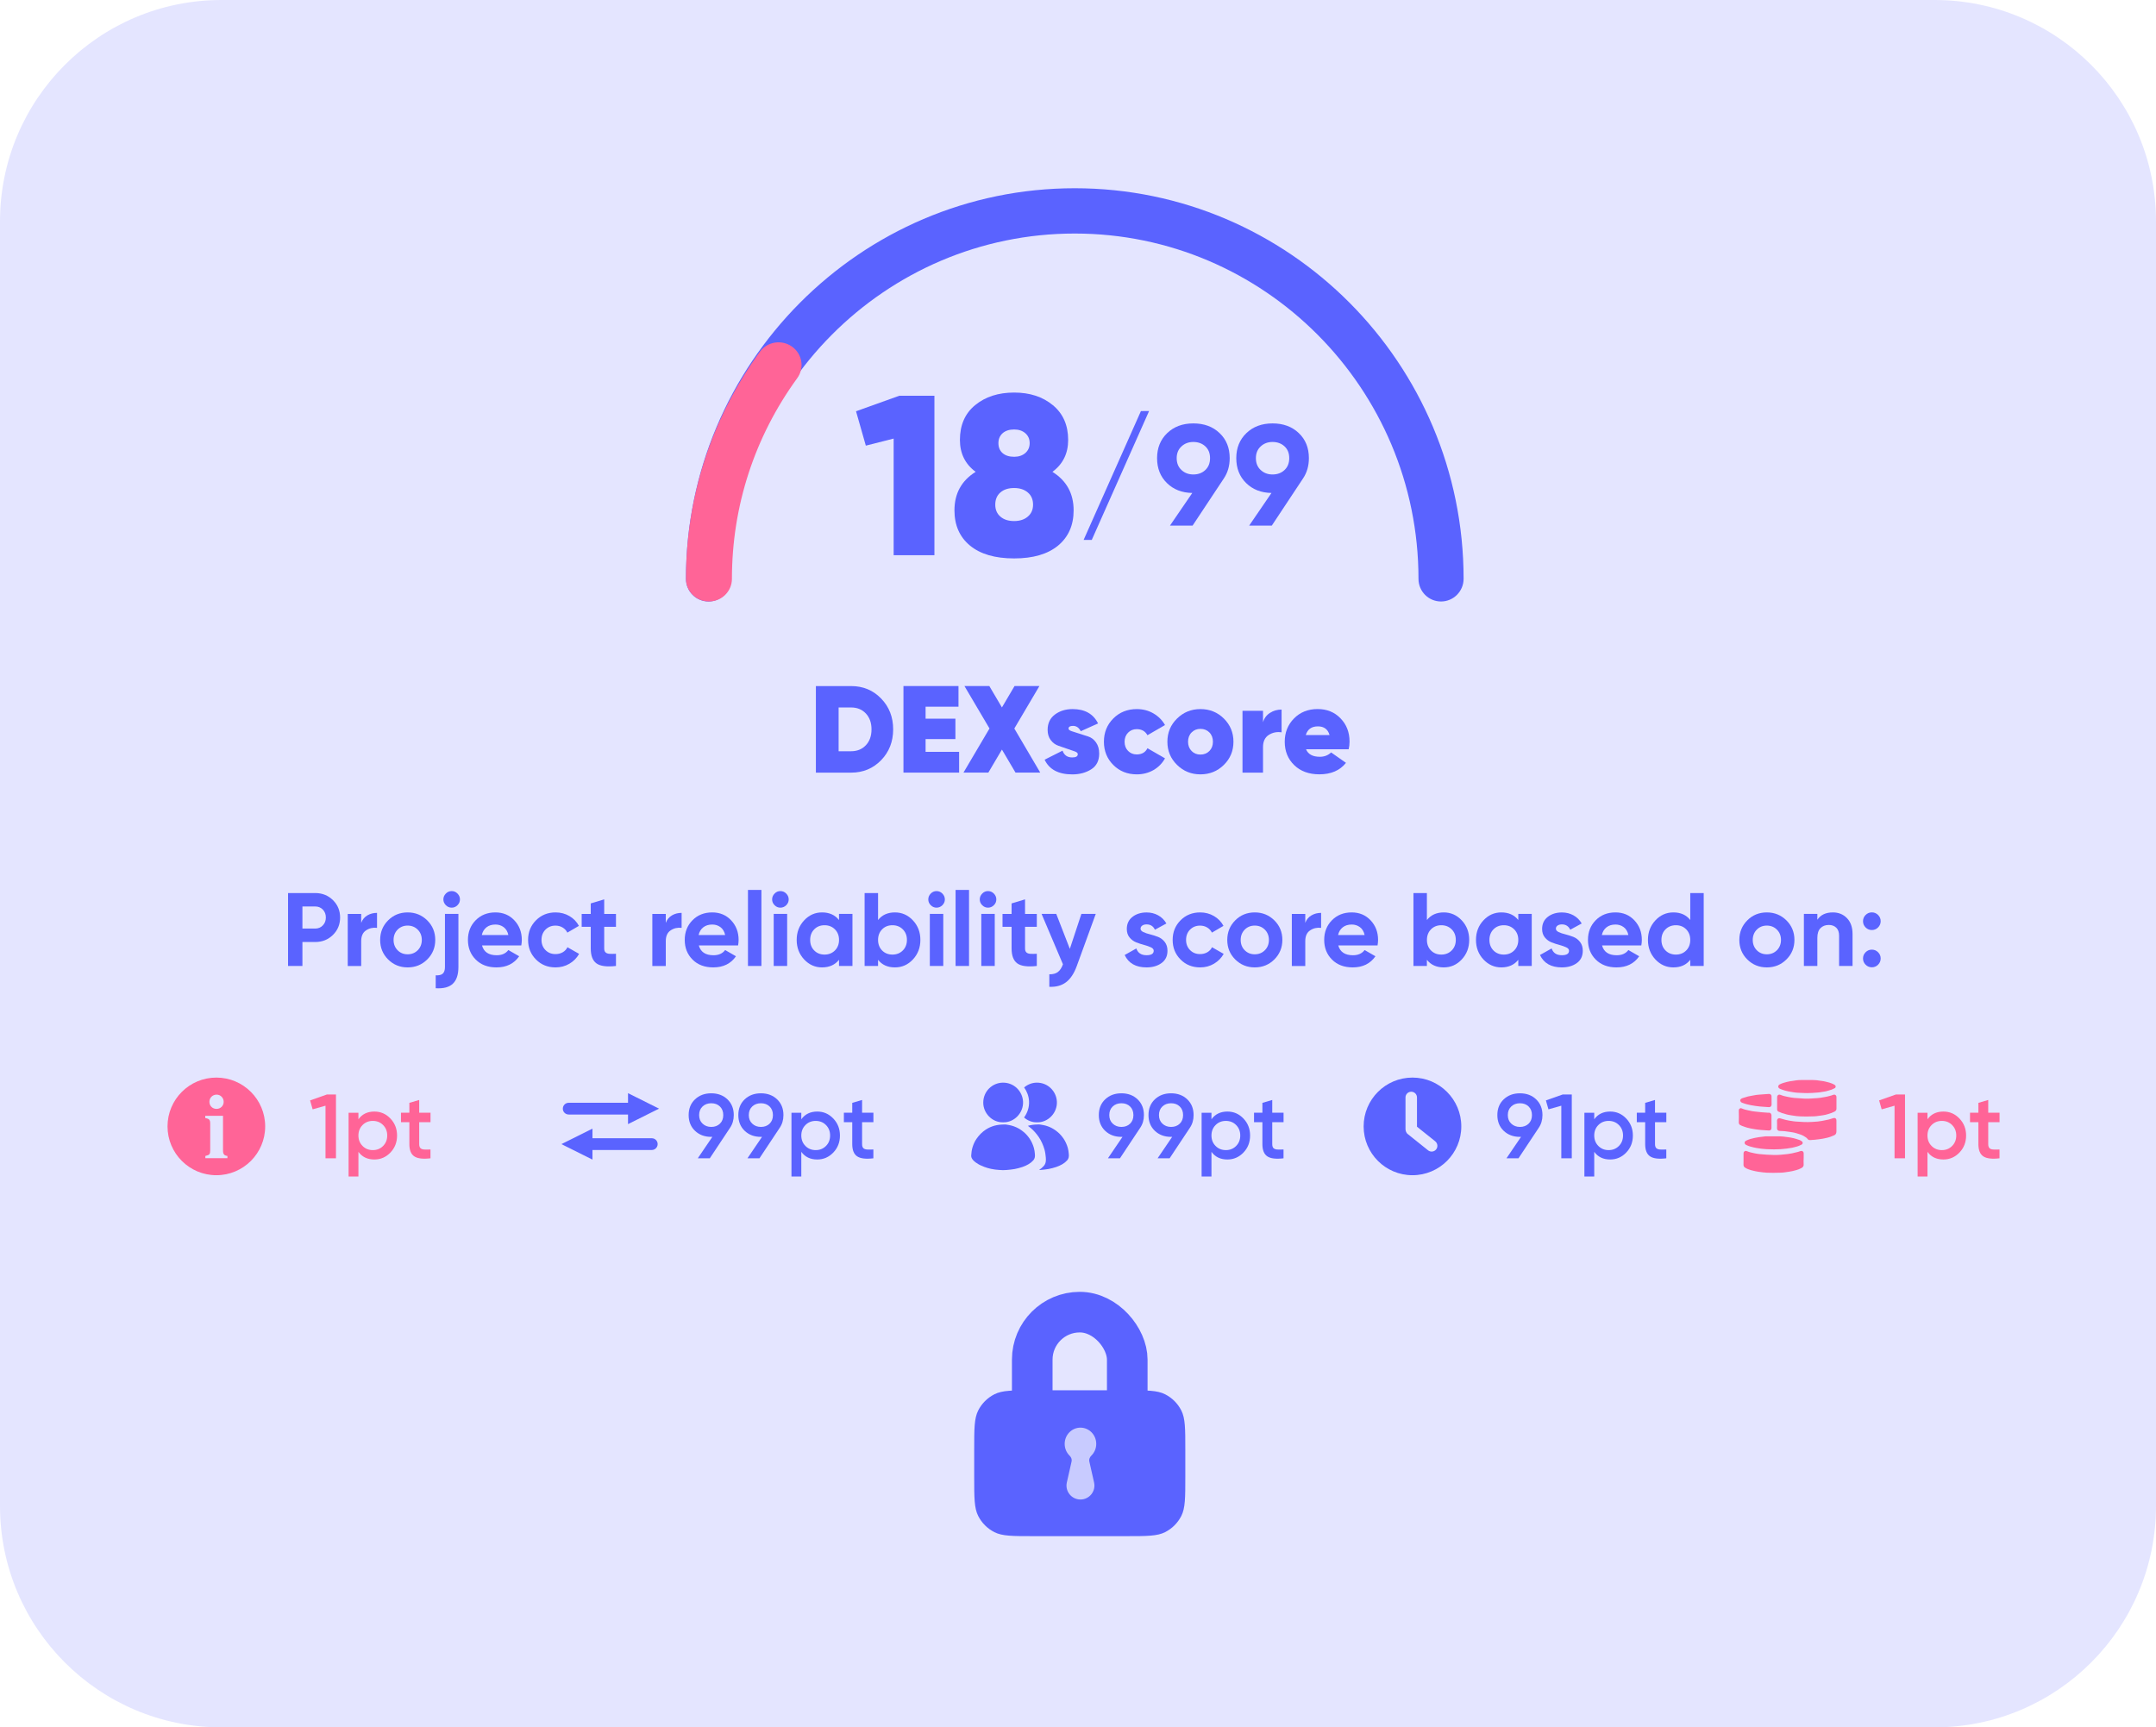 <svg width="584" height="468" viewBox="0 0 584 468" fill="none" xmlns="http://www.w3.org/2000/svg">
<g clip-path="url(#clip0_1473_16564)">
<path d="M60 468H524C557.14 468 584 441.14 584 408V60C584 26.86 557.14 0 524 0H60C26.86 0 0 26.86 0 60V408C0 441.14 26.86 468 60 468Z" fill="#E4E5FF"/>
<path d="M390.331 162.964C386.955 162.964 384.228 160.216 384.228 156.832C384.228 105.245 342.458 63.272 291.119 63.272C239.78 63.272 198.009 105.245 198.009 156.832C198.009 160.224 195.274 162.964 191.907 162.964C188.54 162.964 185.805 160.216 185.805 156.832C185.805 98.478 233.054 51 291.127 51C349.2 51 396.449 98.478 396.449 156.832C396.433 160.216 393.698 162.964 390.331 162.964Z" fill="#5A63FF"/>
<path d="M192.032 162.964C188.587 162.964 185.805 160.216 185.805 156.833C185.805 134.602 192.728 113.337 205.819 95.315C207.822 92.559 211.711 91.924 214.511 93.896C217.31 95.868 217.955 99.697 215.952 102.453C204.378 118.371 198.259 137.177 198.259 156.825C198.268 160.216 195.477 162.964 192.032 162.964Z" fill="#FF6497"/>
<path d="M243.601 107.219H253.108V150.43H242.064V118.824L234.53 120.74L231.873 111.423L243.601 107.219Z" fill="#5A63FF"/>
<path d="M285.074 127.838C288.898 130.229 290.815 133.702 290.815 138.266C290.815 142.298 289.411 145.477 286.621 147.802C283.822 150.126 279.856 151.293 274.704 151.293C269.523 151.293 265.528 150.126 262.729 147.802C259.93 145.477 258.535 142.298 258.535 138.266C258.535 133.692 260.452 130.219 264.276 127.838C261.439 125.741 260.015 122.856 260.015 119.194C260.015 115.161 261.391 112.011 264.152 109.753C266.904 107.494 270.424 106.356 274.704 106.356C278.945 106.356 282.437 107.494 285.198 109.781C287.959 112.068 289.335 115.209 289.335 119.194C289.335 122.856 287.912 125.741 285.074 127.838ZM274.704 141.169C276.222 141.169 277.465 140.771 278.404 139.964C279.353 139.158 279.827 138.085 279.827 136.728C279.827 135.334 279.353 134.224 278.404 133.426C277.455 132.62 276.222 132.221 274.704 132.221C273.138 132.221 271.895 132.62 270.975 133.426C270.045 134.233 269.589 135.334 269.589 136.728C269.589 138.085 270.054 139.167 270.975 139.964C271.895 140.771 273.138 141.169 274.704 141.169ZM274.704 116.357C273.385 116.357 272.35 116.698 271.582 117.372C270.823 118.055 270.443 118.947 270.443 120.057C270.443 121.205 270.823 122.116 271.582 122.771C272.341 123.426 273.385 123.758 274.704 123.758C275.937 123.758 276.943 123.416 277.73 122.742C278.508 122.059 278.907 121.167 278.907 120.057C278.907 118.947 278.518 118.055 277.73 117.372C276.952 116.698 275.937 116.357 274.704 116.357Z" fill="#5A63FF"/>
<path d="M295.732 146.274L293.521 146.283L309.045 111.375L311.255 111.366L295.732 146.274Z" fill="#5A63FF"/>
<path d="M333.09 124.128C333.09 126.225 332.558 128.056 331.496 129.641L323.041 142.403H316.912L322.956 133.559C320.138 133.512 317.842 132.611 316.077 130.865C314.302 129.119 313.42 126.87 313.42 124.137C313.42 121.367 314.331 119.108 316.153 117.353C317.974 115.598 320.337 114.715 323.231 114.715C326.153 114.715 328.526 115.588 330.347 117.334C332.179 119.061 333.09 121.338 333.09 124.128ZM318.733 124.128C318.733 125.475 319.17 126.547 320.033 127.344C320.897 128.151 321.969 128.549 323.231 128.549C324.55 128.549 325.632 128.151 326.486 127.344C327.34 126.547 327.767 125.466 327.767 124.128C327.767 122.78 327.34 121.718 326.486 120.93C325.632 120.143 324.55 119.744 323.231 119.744C321.96 119.744 320.897 120.143 320.033 120.949C319.17 121.746 318.733 122.809 318.733 124.128Z" fill="#5A63FF"/>
<path d="M354.543 124.128C354.543 126.225 354.011 128.056 352.949 129.641L344.494 142.403H338.365L344.409 133.559C341.591 133.512 339.295 132.611 337.53 130.865C335.755 129.119 334.873 126.87 334.873 124.137C334.873 121.367 335.784 119.108 337.606 117.353C339.428 115.598 341.79 114.715 344.684 114.715C347.607 114.715 349.979 115.588 351.801 117.334C353.632 119.061 354.543 121.338 354.543 124.128ZM340.187 124.128C340.187 125.475 340.623 126.547 341.487 127.344C342.35 128.151 343.422 128.549 344.684 128.549C346.003 128.549 347.085 128.151 347.939 127.344C348.793 126.547 349.22 125.466 349.22 124.128C349.22 122.78 348.793 121.718 347.939 120.93C347.085 120.143 346.003 119.744 344.684 119.744C343.413 119.744 342.35 120.143 341.487 120.949C340.623 121.746 340.187 122.809 340.187 124.128Z" fill="#5A63FF"/>
<path d="M230.545 185.879C233.781 185.879 236.495 186.999 238.668 189.247C240.85 191.496 241.932 194.276 241.932 197.607C241.932 200.937 240.84 203.727 238.668 205.966C236.485 208.205 233.781 209.334 230.545 209.334H221V185.879H230.545ZM230.545 203.537C232.177 203.537 233.506 202.996 234.531 201.914C235.555 200.833 236.068 199.4 236.068 197.607C236.068 195.823 235.555 194.39 234.531 193.299C233.506 192.217 232.177 191.676 230.545 191.676H227.158V203.537H230.545Z" fill="#5A63FF"/>
<path d="M250.717 203.698H259.798V209.325H244.721V185.869H259.627V191.468H250.717V194.713H258.792V200.244H250.717V203.698Z" fill="#5A63FF"/>
<path d="M281.775 209.325H275.076L271.395 203.082L267.713 209.325H260.977L268.027 197.369L261.242 185.869H267.979L271.395 191.667L274.811 185.869H281.548L274.754 197.379L281.775 209.325Z" fill="#5A63FF"/>
<path d="M289.438 197.398C289.438 197.683 289.732 197.92 290.311 198.11C290.899 198.299 291.573 198.518 292.351 198.764C293.129 199.011 293.935 199.277 294.77 199.542C295.605 199.808 296.317 200.349 296.886 201.155C297.455 201.952 297.74 202.968 297.74 204.182C297.74 206.099 297.019 207.522 295.586 208.433C294.144 209.344 292.446 209.809 290.462 209.809C286.714 209.809 284.21 208.48 282.957 205.824L287.815 203.376C288.242 204.6 289.106 205.216 290.434 205.216C291.44 205.216 291.943 204.922 291.943 204.324C291.943 204.011 291.658 203.765 291.089 203.565C290.519 203.366 289.846 203.138 289.077 202.873C288.309 202.607 287.511 202.332 286.686 202.047C285.861 201.763 285.168 201.25 284.608 200.501C284.048 199.751 283.773 198.831 283.773 197.739C283.773 195.956 284.437 194.57 285.756 193.583C287.085 192.597 288.679 192.113 290.538 192.113C293.84 192.113 296.146 193.403 297.436 196.003L292.749 198.11C292.256 197.151 291.563 196.667 290.671 196.667C289.855 196.667 289.438 196.904 289.438 197.398Z" fill="#5A63FF"/>
<path d="M307.931 209.799C305.388 209.799 303.263 208.955 301.564 207.256C299.866 205.558 299.021 203.461 299.021 200.956C299.021 198.451 299.866 196.354 301.564 194.656C303.263 192.957 305.388 192.113 307.931 192.113C309.582 192.113 311.091 192.502 312.438 193.289C313.786 194.077 314.829 195.121 315.569 196.44L310.816 199.191C310.208 198.1 309.241 197.55 307.903 197.55C306.963 197.55 306.185 197.872 305.559 198.508C304.933 199.144 304.62 199.969 304.62 200.975C304.62 201.981 304.933 202.797 305.559 203.442C306.185 204.078 306.963 204.4 307.903 204.4C309.288 204.4 310.256 203.841 310.816 202.721L315.569 205.463C314.829 206.801 313.786 207.864 312.438 208.642C311.091 209.41 309.592 209.799 307.931 209.799Z" fill="#5A63FF"/>
<path d="M325.161 209.799C322.684 209.799 320.568 208.945 318.832 207.237C317.086 205.53 316.213 203.433 316.213 200.956C316.213 198.48 317.086 196.383 318.832 194.675C320.568 192.967 322.684 192.113 325.161 192.113C327.666 192.113 329.781 192.967 331.508 194.675C333.235 196.383 334.108 198.48 334.108 200.956C334.108 203.433 333.245 205.53 331.508 207.237C329.772 208.945 327.656 209.799 325.161 209.799ZM325.161 204.438C326.138 204.438 326.954 204.116 327.59 203.471C328.225 202.825 328.548 201.99 328.548 200.956C328.548 199.931 328.225 199.087 327.59 198.442C326.954 197.796 326.147 197.474 325.161 197.474C324.202 197.474 323.405 197.796 322.769 198.442C322.134 199.087 321.811 199.931 321.811 200.956C321.811 201.981 322.134 202.825 322.769 203.471C323.396 204.116 324.193 204.438 325.161 204.438Z" fill="#5A63FF"/>
<path d="M342.117 195.69C342.43 194.599 343.056 193.745 343.996 193.147C344.935 192.54 345.979 192.246 347.146 192.246V198.413C345.874 198.214 344.717 198.451 343.673 199.115C342.639 199.789 342.117 200.88 342.117 202.398V209.334H336.557V192.578H342.117V195.69Z" fill="#5A63FF"/>
<path d="M353.769 202.996C354.329 204.362 355.581 205.036 357.517 205.036C358.722 205.036 359.737 204.647 360.563 203.86L364.586 206.678C362.935 208.756 360.534 209.79 357.384 209.79C354.547 209.79 352.27 208.955 350.562 207.294C348.854 205.634 348 203.527 348 200.975C348 198.451 348.835 196.345 350.514 194.646C352.194 192.948 354.319 192.103 356.91 192.103C359.415 192.103 361.483 192.938 363.106 194.618C364.738 196.297 365.554 198.394 365.554 200.918C365.554 201.658 365.478 202.351 365.316 202.996H353.769ZM353.703 199.144H360.136C359.69 197.578 358.637 196.8 356.986 196.8C355.268 196.8 354.177 197.578 353.703 199.144Z" fill="#5A63FF"/>
<path d="M85.39 241.956C87.288 241.956 88.892 242.601 90.182 243.872C91.482 245.153 92.127 246.719 92.127 248.588C92.127 250.448 91.482 252.023 90.182 253.304C88.882 254.585 87.288 255.221 85.39 255.221H81.918V261.711H78.027V241.956H85.39ZM85.39 251.577C86.216 251.577 86.909 251.292 87.449 250.714C88 250.144 88.265 249.433 88.265 248.579C88.265 247.715 87.99 247.004 87.449 246.434C86.899 245.875 86.216 245.59 85.39 245.59H81.918V251.568H85.39V251.577Z" fill="#5A63FF"/>
<path d="M97.839 250.031C98.18 249.129 98.74 248.455 99.518 248C100.296 247.545 101.169 247.326 102.128 247.326V251.387C101.018 251.255 100.021 251.482 99.148 252.071C98.275 252.649 97.839 253.627 97.839 254.974V261.72H94.195V247.611H97.839V250.031Z" fill="#5A63FF"/>
<path d="M115.725 259.946C114.273 261.388 112.509 262.1 110.421 262.1C108.334 262.1 106.569 261.379 105.127 259.946C103.684 258.504 102.973 256.739 102.973 254.651C102.973 252.564 103.694 250.799 105.127 249.357C106.569 247.915 108.334 247.203 110.421 247.203C112.509 247.203 114.273 247.924 115.725 249.357C117.177 250.799 117.898 252.564 117.898 254.651C117.898 256.739 117.177 258.504 115.725 259.946ZM107.698 257.451C108.419 258.181 109.33 258.551 110.421 258.551C111.512 258.551 112.423 258.181 113.154 257.451C113.884 256.72 114.254 255.781 114.254 254.661C114.254 253.541 113.884 252.602 113.154 251.871C112.423 251.141 111.503 250.771 110.421 250.771C109.33 250.771 108.419 251.141 107.698 251.871C106.977 252.602 106.607 253.541 106.607 254.661C106.607 255.781 106.977 256.72 107.698 257.451Z" fill="#5A63FF"/>
<path d="M120.526 261.995V247.601H124.17V261.995C124.17 264.064 123.667 265.573 122.661 266.521C121.656 267.47 120.109 267.878 118.021 267.746V264.244C118.885 264.301 119.521 264.149 119.929 263.789C120.318 263.438 120.526 262.84 120.526 261.995ZM122.358 245.912C121.741 245.912 121.21 245.694 120.764 245.248C120.327 244.802 120.099 244.28 120.099 243.683C120.099 243.075 120.318 242.554 120.764 242.098C121.21 241.643 121.741 241.424 122.358 241.424C122.965 241.424 123.487 241.652 123.923 242.098C124.369 242.554 124.588 243.075 124.588 243.683C124.588 244.28 124.369 244.802 123.923 245.248C123.487 245.685 122.965 245.912 122.358 245.912Z" fill="#5A63FF"/>
<path d="M130.564 256.151C131.048 257.916 132.377 258.807 134.54 258.807C135.935 258.807 136.988 258.342 137.7 257.394L140.632 259.083C139.237 261.094 137.187 262.1 134.483 262.1C132.149 262.1 130.28 261.398 128.866 259.984C127.452 258.57 126.75 256.796 126.75 254.651C126.75 252.526 127.443 250.752 128.837 249.338C130.232 247.915 132.016 247.203 134.198 247.203C136.267 247.203 137.975 247.915 139.322 249.347C140.67 250.78 141.343 252.545 141.343 254.651C141.343 255.126 141.296 255.619 141.201 256.151H130.564ZM130.507 253.333H137.7C137.491 252.374 137.064 251.663 136.419 251.188C135.774 250.714 135.033 250.486 134.208 250.486C133.231 250.486 132.424 250.733 131.779 251.236C131.143 251.729 130.716 252.431 130.507 253.333Z" fill="#5A63FF"/>
<path d="M150.491 262.1C148.366 262.1 146.592 261.388 145.178 259.956C143.755 258.523 143.043 256.758 143.043 254.651C143.043 252.545 143.755 250.78 145.178 249.347C146.601 247.915 148.376 247.203 150.491 247.203C151.867 247.203 153.12 247.535 154.239 248.19C155.369 248.854 156.222 249.736 156.811 250.847L153.68 252.678C153.395 252.099 152.968 251.634 152.399 251.293C151.829 250.951 151.184 250.78 150.463 250.78C149.372 250.78 148.47 251.141 147.749 251.871C147.038 252.592 146.677 253.522 146.677 254.651C146.677 255.762 147.038 256.682 147.749 257.403C148.461 258.124 149.362 258.494 150.463 258.494C151.194 258.494 151.848 258.333 152.427 258.001C152.996 257.669 153.433 257.213 153.708 256.635L156.868 258.437C156.241 259.548 155.369 260.439 154.239 261.104C153.11 261.768 151.858 262.1 150.491 262.1Z" fill="#5A63FF"/>
<path d="M166.85 251.103H163.662V256.967C163.662 257.46 163.785 257.811 164.032 258.039C164.278 258.266 164.639 258.39 165.104 258.418C165.578 258.447 166.157 258.447 166.85 258.409V261.711C164.345 261.995 162.589 261.758 161.555 261.009C160.53 260.259 160.018 258.912 160.018 256.976V251.112H157.561V247.611H160.018V244.764L163.662 243.664V247.611H166.85V251.103Z" fill="#5A63FF"/>
<path d="M180.343 250.031C180.684 249.129 181.244 248.455 182.022 248C182.8 247.545 183.673 247.326 184.632 247.326V251.387C183.521 251.255 182.525 251.482 181.652 252.071C180.779 252.649 180.343 253.627 180.343 254.974V261.72H176.699V247.611H180.343V250.031Z" fill="#5A63FF"/>
<path d="M189.289 256.151C189.773 257.916 191.101 258.807 193.265 258.807C194.659 258.807 195.713 258.342 196.424 257.394L199.356 259.083C197.961 261.094 195.912 262.1 193.208 262.1C190.874 262.1 189.004 261.398 187.591 259.984C186.177 258.57 185.475 256.796 185.475 254.651C185.475 252.526 186.167 250.752 187.562 249.338C188.957 247.915 190.741 247.203 192.923 247.203C194.992 247.203 196.699 247.915 198.047 249.347C199.394 250.78 200.068 252.545 200.068 254.651C200.068 255.126 200.02 255.619 199.926 256.151H189.289ZM189.232 253.333H196.424C196.216 252.374 195.789 251.663 195.143 251.188C194.498 250.714 193.758 250.486 192.933 250.486C191.955 250.486 191.149 250.733 190.504 251.236C189.858 251.729 189.441 252.431 189.232 253.333Z" fill="#5A63FF"/>
<path d="M202.602 261.711V241.111H206.245V261.711H202.602Z" fill="#5A63FF"/>
<path d="M211.378 245.912C210.78 245.912 210.249 245.694 209.813 245.248C209.367 244.802 209.148 244.28 209.148 243.683C209.148 243.075 209.367 242.554 209.813 242.098C210.249 241.643 210.78 241.424 211.378 241.424C212.004 241.424 212.526 241.652 212.972 242.098C213.409 242.554 213.636 243.075 213.636 243.683C213.636 244.28 213.418 244.802 212.972 245.248C212.526 245.685 212.004 245.912 211.378 245.912ZM209.575 261.711V247.601H213.219V261.711H209.575Z" fill="#5A63FF"/>
<path d="M227.261 247.602H230.905V261.711H227.261V260.041C226.17 261.417 224.633 262.1 222.659 262.1C220.78 262.1 219.167 261.379 217.82 259.946C216.473 258.504 215.799 256.739 215.799 254.651C215.799 252.564 216.473 250.799 217.82 249.357C219.167 247.915 220.78 247.203 222.659 247.203C224.633 247.203 226.17 247.886 227.261 249.262V247.602ZM220.553 257.517C221.283 258.257 222.223 258.627 223.342 258.627C224.471 258.627 225.411 258.257 226.151 257.517C226.891 256.777 227.27 255.819 227.27 254.651C227.27 253.484 226.9 252.536 226.151 251.786C225.411 251.046 224.471 250.676 223.342 250.676C222.213 250.676 221.283 251.046 220.553 251.786C219.822 252.526 219.452 253.484 219.452 254.651C219.452 255.819 219.812 256.777 220.553 257.517Z" fill="#5A63FF"/>
<path d="M242.416 247.203C244.314 247.203 245.936 247.924 247.284 249.357C248.631 250.799 249.305 252.564 249.305 254.651C249.305 256.739 248.631 258.504 247.284 259.946C245.936 261.388 244.314 262.1 242.416 262.1C240.443 262.1 238.915 261.417 237.843 260.041V261.711H234.199V241.956H237.843V249.262C238.915 247.896 240.443 247.203 242.416 247.203ZM238.943 257.517C239.674 258.257 240.613 258.627 241.733 258.627C242.862 258.627 243.802 258.257 244.542 257.517C245.282 256.777 245.661 255.819 245.661 254.651C245.661 253.484 245.291 252.535 244.542 251.786C243.802 251.046 242.862 250.676 241.733 250.676C240.604 250.676 239.674 251.046 238.943 251.786C238.213 252.526 237.843 253.484 237.843 254.651C237.843 255.819 238.213 256.777 238.943 257.517Z" fill="#5A63FF"/>
<path d="M253.677 245.912C253.079 245.912 252.548 245.694 252.111 245.248C251.666 244.802 251.447 244.28 251.447 243.683C251.447 243.075 251.666 242.554 252.111 242.098C252.548 241.643 253.079 241.424 253.677 241.424C254.303 241.424 254.825 241.652 255.271 242.098C255.708 242.554 255.935 243.075 255.935 243.683C255.935 244.28 255.717 244.802 255.271 245.248C254.825 245.685 254.294 245.912 253.677 245.912ZM251.865 261.711V247.601H255.508V261.711H251.865Z" fill="#5A63FF"/>
<path d="M258.84 261.711V241.111H262.483V261.711H258.84Z" fill="#5A63FF"/>
<path d="M267.618 245.912C267.021 245.912 266.489 245.694 266.053 245.248C265.607 244.802 265.389 244.28 265.389 243.683C265.389 243.075 265.607 242.554 266.053 242.098C266.489 241.643 267.021 241.424 267.618 241.424C268.245 241.424 268.767 241.652 269.213 242.098C269.649 242.554 269.877 243.075 269.877 243.683C269.877 244.28 269.658 244.802 269.213 245.248C268.767 245.685 268.235 245.912 267.618 245.912ZM265.806 261.711V247.601H269.45V261.711H265.806Z" fill="#5A63FF"/>
<path d="M280.844 251.103H277.656V256.967C277.656 257.46 277.779 257.811 278.026 258.039C278.273 258.266 278.633 258.39 279.098 258.418C279.572 258.447 280.151 258.447 280.844 258.409V261.711C278.339 261.995 276.584 261.758 275.549 261.009C274.525 260.259 274.012 258.912 274.012 256.976V251.112H271.555V247.611H274.012V244.764L277.656 243.664V247.611H280.844V251.103Z" fill="#5A63FF"/>
<path d="M292.921 247.601H296.812L291.669 261.73C290.938 263.741 289.961 265.212 288.756 266.123C287.541 267.034 286.033 267.442 284.23 267.356V263.969C285.207 263.988 285.985 263.779 286.554 263.343C287.124 262.906 287.589 262.214 287.921 261.255L282.133 247.601H286.108L289.79 257.08L292.921 247.601Z" fill="#5A63FF"/>
<path d="M308.948 251.606C308.948 251.985 309.195 252.289 309.698 252.526C310.191 252.763 310.799 252.972 311.52 253.143C312.231 253.323 312.953 253.551 313.664 253.826C314.376 254.101 314.983 254.557 315.486 255.192C315.989 255.838 316.236 256.635 316.236 257.593C316.236 259.045 315.695 260.155 314.613 260.933C313.531 261.711 312.184 262.1 310.561 262.1C307.667 262.1 305.694 260.98 304.641 258.741L307.8 256.967C308.218 258.191 309.138 258.798 310.561 258.798C311.861 258.798 312.507 258.399 312.507 257.583C312.507 257.204 312.26 256.9 311.757 256.663C311.254 256.426 310.647 256.217 309.935 256.027C309.224 255.838 308.502 255.6 307.791 255.325C307.07 255.041 306.472 254.595 305.969 253.987C305.466 253.38 305.219 252.611 305.219 251.691C305.219 250.296 305.732 249.205 306.757 248.408C307.781 247.611 309.053 247.213 310.58 247.213C311.729 247.213 312.772 247.469 313.712 247.991C314.651 248.512 315.401 249.243 315.941 250.201L312.839 251.89C312.383 250.932 311.634 250.448 310.58 250.448C310.106 250.448 309.717 250.552 309.413 250.761C309.11 250.97 308.948 251.255 308.948 251.606Z" fill="#5A63FF"/>
<path d="M325.087 262.1C322.962 262.1 321.187 261.388 319.774 259.956C318.35 258.523 317.639 256.758 317.639 254.651C317.639 252.545 318.35 250.78 319.774 249.347C321.197 247.915 322.971 247.203 325.087 247.203C326.463 247.203 327.715 247.535 328.835 248.19C329.964 248.854 330.818 249.736 331.406 250.847L328.275 252.678C327.991 252.099 327.564 251.634 326.994 251.293C326.425 250.951 325.78 250.78 325.059 250.78C323.968 250.78 323.066 251.141 322.345 251.871C321.633 252.592 321.273 253.522 321.273 254.651C321.273 255.762 321.633 256.682 322.345 257.403C323.057 258.124 323.958 258.494 325.059 258.494C325.789 258.494 326.444 258.333 327.023 258.001C327.592 257.669 328.029 257.213 328.304 256.635L331.463 258.437C330.837 259.548 329.964 260.439 328.835 261.104C327.715 261.768 326.463 262.1 325.087 262.1Z" fill="#5A63FF"/>
<path d="M345.184 259.946C343.732 261.388 341.968 262.1 339.88 262.1C337.793 262.1 336.028 261.379 334.586 259.946C333.143 258.513 332.432 256.739 332.432 254.651C332.432 252.564 333.153 250.799 334.586 249.357C336.018 247.915 337.793 247.203 339.88 247.203C341.968 247.203 343.732 247.924 345.184 249.357C346.636 250.79 347.357 252.564 347.357 254.651C347.357 256.739 346.626 258.504 345.184 259.946ZM337.157 257.451C337.878 258.181 338.789 258.551 339.88 258.551C340.971 258.551 341.882 258.181 342.613 257.451C343.343 256.72 343.713 255.781 343.713 254.661C343.713 253.541 343.343 252.602 342.613 251.871C341.882 251.141 340.962 250.771 339.88 250.771C338.789 250.771 337.878 251.141 337.157 251.871C336.436 252.602 336.066 253.541 336.066 254.661C336.066 255.781 336.426 256.72 337.157 257.451Z" fill="#5A63FF"/>
<path d="M353.563 250.031C353.905 249.129 354.465 248.455 355.243 248C356.021 247.545 356.894 247.326 357.852 247.326V251.387C356.742 251.255 355.746 251.482 354.873 252.071C354 252.649 353.563 253.627 353.563 254.974V261.72H349.92V247.611H353.563V250.031Z" fill="#5A63FF"/>
<path d="M362.502 256.151C362.986 257.916 364.314 258.807 366.478 258.807C367.872 258.807 368.926 258.342 369.637 257.394L372.569 259.083C371.174 261.094 369.125 262.1 366.421 262.1C364.086 262.1 362.217 261.398 360.803 259.984C359.39 258.57 358.688 256.796 358.688 254.651C358.688 252.526 359.38 250.752 360.775 249.338C362.17 247.915 363.954 247.203 366.136 247.203C368.204 247.203 369.912 247.915 371.26 249.347C372.607 250.78 373.281 252.545 373.281 254.651C373.281 255.126 373.233 255.619 373.138 256.151H362.502ZM362.445 253.333H369.637C369.428 252.374 369.001 251.663 368.356 251.188C367.711 250.714 366.971 250.486 366.145 250.486C365.168 250.486 364.362 250.733 363.716 251.236C363.081 251.729 362.654 252.431 362.445 253.333Z" fill="#5A63FF"/>
<path d="M391.08 247.203C392.978 247.203 394.601 247.924 395.948 249.357C397.295 250.799 397.969 252.564 397.969 254.651C397.969 256.739 397.295 258.504 395.948 259.946C394.601 261.388 392.978 262.1 391.08 262.1C389.107 262.1 387.579 261.417 386.507 260.041V261.711H382.863V241.956H386.507V249.262C387.589 247.896 389.107 247.203 391.08 247.203ZM387.617 257.517C388.348 258.257 389.287 258.627 390.407 258.627C391.536 258.627 392.475 258.257 393.215 257.517C393.955 256.777 394.335 255.819 394.335 254.651C394.335 253.484 393.965 252.535 393.215 251.786C392.475 251.046 391.536 250.676 390.407 250.676C389.278 250.676 388.348 251.046 387.617 251.786C386.886 252.526 386.516 253.484 386.516 254.651C386.516 255.819 386.877 256.777 387.617 257.517Z" fill="#5A63FF"/>
<path d="M411.263 247.602H414.906V261.711H411.263V260.041C410.172 261.417 408.635 262.1 406.661 262.1C404.782 262.1 403.169 261.379 401.822 259.946C400.474 258.504 399.801 256.739 399.801 254.651C399.801 252.564 400.474 250.799 401.822 249.357C403.169 247.915 404.782 247.203 406.661 247.203C408.635 247.203 410.172 247.886 411.263 249.262V247.602ZM404.545 257.517C405.276 258.257 406.215 258.627 407.335 258.627C408.464 258.627 409.403 258.257 410.143 257.517C410.883 256.777 411.263 255.819 411.263 254.651C411.263 253.484 410.893 252.536 410.143 251.786C409.403 251.046 408.464 250.676 407.335 250.676C406.206 250.676 405.276 251.046 404.545 251.786C403.814 252.526 403.444 253.484 403.444 254.651C403.444 255.819 403.814 256.777 404.545 257.517Z" fill="#5A63FF"/>
<path d="M421.445 251.606C421.445 251.985 421.691 252.289 422.194 252.526C422.688 252.763 423.295 252.972 424.016 253.143C424.728 253.323 425.449 253.551 426.16 253.826C426.872 254.101 427.479 254.557 427.982 255.192C428.485 255.838 428.732 256.635 428.732 257.593C428.732 259.045 428.191 260.155 427.109 260.933C426.027 261.711 424.68 262.1 423.058 262.1C420.164 262.1 418.19 260.98 417.137 258.741L420.296 256.967C420.714 258.191 421.634 258.798 423.058 258.798C424.357 258.798 425.003 258.399 425.003 257.583C425.003 257.204 424.756 256.9 424.253 256.663C423.75 256.426 423.143 256.217 422.431 256.027C421.72 255.838 420.999 255.6 420.287 255.325C419.566 255.041 418.968 254.595 418.465 253.987C417.962 253.38 417.716 252.611 417.716 251.691C417.716 250.296 418.228 249.205 419.253 248.408C420.277 247.611 421.549 247.213 423.077 247.213C424.225 247.213 425.268 247.469 426.208 247.991C427.147 248.512 427.897 249.243 428.438 250.201L425.335 251.89C424.879 250.932 424.13 250.448 423.077 250.448C422.602 250.448 422.213 250.552 421.909 250.761C421.606 250.97 421.445 251.255 421.445 251.606Z" fill="#5A63FF"/>
<path d="M433.949 256.151C434.433 257.916 435.761 258.807 437.925 258.807C439.32 258.807 440.373 258.342 441.084 257.394L444.016 259.083C442.622 261.094 440.572 262.1 437.868 262.1C435.534 262.1 433.664 261.398 432.251 259.984C430.837 258.57 430.135 256.796 430.135 254.651C430.135 252.526 430.827 250.752 432.222 249.338C433.617 247.915 435.401 247.203 437.583 247.203C439.652 247.203 441.36 247.915 442.707 249.347C444.054 250.78 444.728 252.545 444.728 254.651C444.728 255.126 444.681 255.619 444.586 256.151H433.949ZM433.892 253.333H441.084C440.876 252.374 440.449 251.663 439.804 251.188C439.158 250.714 438.418 250.486 437.593 250.486C436.615 250.486 435.809 250.733 435.164 251.236C434.518 251.729 434.101 252.431 433.892 253.333Z" fill="#5A63FF"/>
<path d="M457.843 241.956H461.487V261.711H457.843V260.041C456.771 261.417 455.243 262.1 453.27 262.1C451.372 262.1 449.749 261.379 448.402 259.946C447.055 258.504 446.381 256.739 446.381 254.651C446.381 252.564 447.055 250.799 448.402 249.357C449.749 247.915 451.372 247.203 453.27 247.203C455.243 247.203 456.771 247.886 457.843 249.262V241.956ZM451.144 257.517C451.884 258.257 452.824 258.627 453.953 258.627C455.082 258.627 456.012 258.257 456.742 257.517C457.473 256.777 457.843 255.819 457.843 254.651C457.843 253.484 457.473 252.535 456.742 251.786C456.012 251.046 455.082 250.676 453.953 250.676C452.824 250.676 451.884 251.046 451.144 251.786C450.404 252.526 450.034 253.484 450.034 254.651C450.034 255.819 450.404 256.777 451.144 257.517Z" fill="#5A63FF"/>
<path d="M483.889 259.946C482.438 261.388 480.673 262.1 478.585 262.1C476.498 262.1 474.733 261.379 473.291 259.946C471.848 258.513 471.137 256.739 471.137 254.651C471.137 252.564 471.858 250.799 473.291 249.357C474.723 247.915 476.498 247.203 478.585 247.203C480.673 247.203 482.438 247.924 483.889 249.357C485.341 250.799 486.062 252.564 486.062 254.651C486.062 256.739 485.341 258.504 483.889 259.946ZM475.862 257.451C476.583 258.181 477.494 258.551 478.585 258.551C479.676 258.551 480.587 258.181 481.318 257.451C482.048 256.72 482.419 255.781 482.419 254.661C482.419 253.541 482.048 252.602 481.318 251.871C480.587 251.141 479.667 250.771 478.585 250.771C477.494 250.771 476.583 251.141 475.862 251.871C475.141 252.602 474.771 253.541 474.771 254.661C474.771 255.781 475.141 256.72 475.862 257.451Z" fill="#5A63FF"/>
<path d="M496.47 247.203C498.017 247.203 499.288 247.715 500.294 248.759C501.3 249.793 501.803 251.226 501.803 253.048V261.711H498.159V253.503C498.159 252.564 497.903 251.843 497.4 251.349C496.888 250.856 496.214 250.6 495.369 250.6C494.43 250.6 493.68 250.894 493.111 251.473C492.542 252.052 492.267 252.934 492.267 254.092V261.711H488.623V247.602H492.267V249.186C493.149 247.867 494.553 247.203 496.47 247.203Z" fill="#5A63FF"/>
<path d="M508.719 251.274C508.244 251.748 507.684 251.976 507.03 251.976C506.375 251.976 505.806 251.738 505.341 251.274C504.866 250.799 504.639 250.239 504.639 249.585C504.639 248.93 504.876 248.361 505.341 247.896C505.806 247.431 506.375 247.193 507.03 247.193C507.694 247.193 508.254 247.431 508.719 247.896C509.193 248.37 509.421 248.93 509.421 249.585C509.421 250.239 509.184 250.799 508.719 251.274ZM508.719 261.369C508.244 261.844 507.684 262.071 507.03 262.071C506.375 262.071 505.806 261.834 505.341 261.369C504.866 260.895 504.639 260.335 504.639 259.68C504.639 259.026 504.876 258.456 505.341 257.991C505.815 257.517 506.375 257.289 507.03 257.289C507.694 257.289 508.254 257.526 508.719 257.991C509.193 258.466 509.421 259.026 509.421 259.68C509.421 260.335 509.184 260.904 508.719 261.369Z" fill="#5A63FF"/>
<path d="M88.539 296.534H91.006V313.812H88.169V299.57L84.687 300.557L83.994 298.137L88.539 296.534Z" fill="#FF6497"/>
<path d="M101.405 301.155C103.104 301.155 104.546 301.781 105.751 303.043C106.956 304.305 107.554 305.842 107.554 307.645C107.554 309.476 106.956 311.013 105.751 312.266C104.546 313.518 103.104 314.144 101.405 314.144C99.527 314.144 98.084 313.452 97.088 312.066V318.756H94.422V301.477H97.088V303.252C98.084 301.857 99.527 301.155 101.405 301.155ZM98.198 310.472C98.938 311.222 99.868 311.601 100.988 311.601C102.108 311.601 103.037 311.222 103.778 310.472C104.518 309.723 104.888 308.783 104.888 307.645C104.888 306.506 104.518 305.567 103.778 304.817C103.037 304.068 102.108 303.688 100.988 303.688C99.868 303.688 98.938 304.068 98.198 304.817C97.458 305.567 97.088 306.506 97.088 307.645C97.088 308.783 97.458 309.723 98.198 310.472Z" fill="#FF6497"/>
<path d="M116.614 304.039H113.549V309.969C113.549 310.482 113.663 310.842 113.891 311.07C114.119 311.288 114.46 311.412 114.916 311.44C115.371 311.469 115.931 311.459 116.605 311.431V313.822C114.565 314.068 113.094 313.888 112.211 313.29C111.319 312.693 110.883 311.582 110.883 309.969V304.039H108.615V301.468H110.883V298.801L113.549 298.014V301.468H116.614V304.039Z" fill="#FF6497"/>
<path d="M513.547 296.534H516.014V313.812H513.177V299.57L509.695 300.557L509.002 298.137L513.547 296.534Z" fill="#FF6497"/>
<path d="M526.413 301.155C528.112 301.155 529.554 301.781 530.759 303.043C531.964 304.305 532.562 305.842 532.562 307.645C532.562 309.476 531.964 311.013 530.759 312.266C529.554 313.518 528.112 314.144 526.413 314.144C524.534 314.144 523.092 313.452 522.096 312.066V318.756H519.43V301.477H522.096V303.252C523.092 301.857 524.534 301.155 526.413 301.155ZM523.206 310.472C523.946 311.222 524.876 311.601 525.996 311.601C527.115 311.601 528.045 311.222 528.785 310.472C529.525 309.723 529.896 308.783 529.896 307.645C529.896 306.506 529.525 305.567 528.785 304.817C528.045 304.068 527.115 303.688 525.996 303.688C524.876 303.688 523.946 304.068 523.206 304.817C522.466 305.567 522.096 306.506 522.096 307.645C522.096 308.783 522.466 309.723 523.206 310.472Z" fill="#FF6497"/>
<path d="M541.622 304.039H538.557V309.969C538.557 310.482 538.671 310.842 538.899 311.07C539.126 311.298 539.468 311.412 539.923 311.44C540.379 311.469 540.939 311.459 541.612 311.431V313.822C539.572 314.068 538.102 313.888 537.219 313.29C536.327 312.693 535.891 311.582 535.891 309.969V304.039H533.623V301.468H535.891V298.801L538.557 298.014V301.468H541.622V304.039Z" fill="#FF6497"/>
<path d="M198.758 302.113C198.758 303.432 198.417 304.589 197.724 305.595L192.268 313.812H189.014L192.951 308.015H192.657C190.864 308.015 189.403 307.464 188.255 306.373C187.116 305.282 186.537 303.859 186.537 302.113C186.537 300.367 187.106 298.944 188.255 297.853C189.403 296.761 190.864 296.211 192.657 296.211C194.451 296.211 195.912 296.761 197.05 297.853C198.189 298.953 198.758 300.367 198.758 302.113ZM189.374 302.113C189.374 303.071 189.678 303.84 190.304 304.428C190.921 305.016 191.708 305.32 192.657 305.32C193.616 305.32 194.394 305.026 195.001 304.447C195.608 303.859 195.912 303.09 195.912 302.113C195.912 301.145 195.608 300.367 195.001 299.779C194.394 299.19 193.606 298.906 192.657 298.906C191.699 298.906 190.921 299.2 190.304 299.779C189.687 300.367 189.374 301.145 189.374 302.113Z" fill="#5A63FF"/>
<path d="M212.213 302.113C212.213 303.432 211.872 304.589 211.179 305.595L205.723 313.812H202.469L206.406 308.015H206.112C204.319 308.015 202.858 307.464 201.71 306.373C200.571 305.282 199.992 303.859 199.992 302.113C199.992 300.367 200.561 298.944 201.71 297.853C202.858 296.761 204.319 296.211 206.112 296.211C207.906 296.211 209.367 296.761 210.505 297.853C211.644 298.953 212.213 300.367 212.213 302.113ZM202.829 302.113C202.829 303.071 203.133 303.84 203.759 304.428C204.376 305.016 205.163 305.32 206.112 305.32C207.071 305.32 207.849 305.026 208.456 304.447C209.063 303.859 209.367 303.09 209.367 302.113C209.367 301.145 209.063 300.367 208.456 299.779C207.849 299.19 207.061 298.906 206.112 298.906C205.154 298.906 204.376 299.2 203.759 299.779C203.142 300.367 202.829 301.145 202.829 302.113Z" fill="#5A63FF"/>
<path d="M221.368 301.155C223.067 301.155 224.509 301.781 225.714 303.043C226.919 304.305 227.517 305.842 227.517 307.645C227.517 309.476 226.919 311.013 225.714 312.266C224.509 313.518 223.067 314.144 221.368 314.144C219.49 314.144 218.047 313.452 217.051 312.066V318.756H214.385V301.477H217.051V303.252C218.057 301.857 219.499 301.155 221.368 301.155ZM218.161 310.472C218.901 311.222 219.831 311.601 220.951 311.601C222.07 311.601 223 311.222 223.74 310.472C224.481 309.723 224.851 308.783 224.851 307.645C224.851 306.506 224.481 305.567 223.74 304.817C223 304.068 222.07 303.688 220.951 303.688C219.831 303.688 218.901 304.068 218.161 304.817C217.421 305.567 217.051 306.506 217.051 307.645C217.051 308.783 217.421 309.723 218.161 310.472Z" fill="#5A63FF"/>
<path d="M236.581 304.039H233.516V309.969C233.516 310.482 233.63 310.842 233.858 311.07C234.085 311.298 234.427 311.412 234.882 311.44C235.338 311.468 235.898 311.459 236.571 311.431V313.822C234.531 314.068 233.061 313.888 232.178 313.29C231.286 312.692 230.85 311.582 230.85 309.969V304.039H228.582V301.468H230.85V298.801L233.516 298.014V301.468H236.581V304.039Z" fill="#5A63FF"/>
<path d="M309.858 302.113C309.858 303.432 309.516 304.589 308.824 305.595L303.368 313.812H300.113L304.051 308.015H303.757C301.963 308.015 300.502 307.464 299.354 306.373C298.216 305.282 297.637 303.859 297.637 302.113C297.637 300.367 298.206 298.944 299.354 297.853C300.502 296.761 301.963 296.211 303.757 296.211C305.55 296.211 307.011 296.761 308.15 297.853C309.289 298.953 309.858 300.367 309.858 302.113ZM300.474 302.113C300.474 303.071 300.777 303.84 301.404 304.428C302.02 305.016 302.808 305.32 303.757 305.32C304.715 305.32 305.493 305.026 306.1 304.447C306.708 303.859 307.011 303.09 307.011 302.113C307.011 301.145 306.708 300.367 306.1 299.779C305.493 299.19 304.706 298.906 303.757 298.906C302.798 298.906 302.02 299.2 301.404 299.779C300.787 300.367 300.474 301.145 300.474 302.113Z" fill="#5A63FF"/>
<path d="M323.313 302.113C323.313 303.432 322.971 304.589 322.279 305.595L316.823 313.812H313.568L317.506 308.015H317.212C315.419 308.015 313.957 307.464 312.809 306.373C311.671 305.282 311.092 303.859 311.092 302.113C311.092 300.367 311.661 298.944 312.809 297.853C313.957 296.761 315.419 296.211 317.212 296.211C319.005 296.211 320.466 296.761 321.605 297.853C322.744 298.953 323.313 300.367 323.313 302.113ZM313.929 302.113C313.929 303.071 314.232 303.84 314.859 304.428C315.475 305.016 316.263 305.32 317.212 305.32C318.17 305.32 318.948 305.026 319.556 304.447C320.163 303.859 320.466 303.09 320.466 302.113C320.466 301.145 320.163 300.367 319.556 299.779C318.948 299.19 318.161 298.906 317.212 298.906C316.254 298.906 315.475 299.2 314.859 299.779C314.242 300.367 313.929 301.145 313.929 302.113Z" fill="#5A63FF"/>
<path d="M332.468 301.155C334.166 301.155 335.609 301.781 336.814 303.043C338.019 304.305 338.616 305.842 338.616 307.645C338.616 309.476 338.019 311.013 336.814 312.266C335.609 313.518 334.166 314.144 332.468 314.144C330.589 314.144 329.147 313.452 328.151 312.066V318.756H325.484V301.477H328.151V303.252C329.156 301.857 330.599 301.155 332.468 301.155ZM329.261 310.472C330.001 311.222 330.931 311.601 332.05 311.601C333.17 311.601 334.1 311.222 334.84 310.472C335.58 309.723 335.95 308.783 335.95 307.645C335.95 306.506 335.58 305.567 334.84 304.817C334.1 304.068 333.17 303.688 332.05 303.688C330.931 303.688 330.001 304.068 329.261 304.817C328.521 305.567 328.151 306.506 328.151 307.645C328.151 308.783 328.521 309.723 329.261 310.472Z" fill="#5A63FF"/>
<path d="M347.68 304.039H344.616V309.969C344.616 310.482 344.73 310.842 344.957 311.07C345.185 311.288 345.527 311.412 345.982 311.44C346.437 311.468 346.997 311.459 347.671 311.431V313.822C345.631 314.068 344.16 313.888 343.278 313.29C342.386 312.692 341.949 311.582 341.949 309.969V304.039H339.682V301.468H341.949V298.801L344.616 298.014V301.468H347.68V304.039Z" fill="#5A63FF"/>
<path d="M417.811 302.113C417.811 303.432 417.469 304.589 416.777 305.595L411.321 313.812H408.066L412.004 308.015H411.71C409.917 308.015 408.455 307.464 407.307 306.373C406.169 305.282 405.59 303.859 405.59 302.113C405.59 300.367 406.159 298.944 407.307 297.853C408.455 296.761 409.917 296.211 411.71 296.211C413.503 296.211 414.964 296.761 416.103 297.853C417.242 298.953 417.811 300.367 417.811 302.113ZM408.427 302.113C408.427 303.071 408.731 303.84 409.357 304.428C409.974 305.016 410.761 305.32 411.71 305.32C412.668 305.32 413.446 305.026 414.054 304.447C414.661 303.859 414.964 303.09 414.964 302.113C414.964 301.145 414.661 300.367 414.054 299.779C413.446 299.19 412.659 298.906 411.71 298.906C410.752 298.906 409.974 299.2 409.357 299.779C408.731 300.367 408.427 301.145 408.427 302.113Z" fill="#5A63FF"/>
<path d="M423.285 296.534H425.752V313.812H422.915V299.57L419.433 300.557L418.74 298.137L423.285 296.534Z" fill="#5A63FF"/>
<path d="M436.151 301.155C437.85 301.155 439.292 301.781 440.497 303.043C441.702 304.305 442.3 305.842 442.3 307.645C442.3 309.476 441.702 311.013 440.497 312.266C439.292 313.518 437.85 314.144 436.151 314.144C434.273 314.144 432.831 313.452 431.834 312.066V318.756H429.168V301.477H431.834V303.252C432.831 301.857 434.273 301.155 436.151 301.155ZM432.944 310.472C433.684 311.222 434.614 311.601 435.734 311.601C436.854 311.601 437.784 311.222 438.524 310.472C439.264 309.723 439.634 308.783 439.634 307.645C439.634 306.506 439.264 305.567 438.524 304.817C437.784 304.068 436.854 303.688 435.734 303.688C434.614 303.688 433.684 304.068 432.944 304.817C432.204 305.567 431.834 306.506 431.834 307.645C431.834 308.783 432.204 309.723 432.944 310.472Z" fill="#5A63FF"/>
<path d="M451.362 304.039H448.297V309.969C448.297 310.482 448.411 310.842 448.639 311.07C448.867 311.288 449.208 311.412 449.664 311.44C450.119 311.468 450.679 311.459 451.353 311.431V313.822C449.313 314.068 447.842 313.888 446.959 313.29C446.068 312.692 445.631 311.582 445.631 309.969V304.039H443.363V301.468H445.631V298.801L448.297 298.014V301.468H451.362V304.039Z" fill="#5A63FF"/>
<path d="M58.604 291.951C51.298 291.951 45.377 297.872 45.377 305.178C45.377 312.484 51.298 318.405 58.604 318.405C65.91 318.405 71.831 312.484 71.831 305.178C71.831 297.872 65.91 291.951 58.604 291.951ZM58.689 296.572C59.733 296.572 60.587 297.445 60.587 298.517C60.587 299.608 59.742 300.433 58.642 300.433C57.541 300.433 56.725 299.608 56.725 298.517C56.725 297.416 57.57 296.572 58.689 296.572ZM61.602 313.784H55.624V313.186C56.773 312.911 56.943 312.74 56.943 311.592V304.494C56.943 303.375 56.697 303.128 55.596 302.9V302.303H60.407V311.668C60.407 312.74 60.729 313.063 61.602 313.186V313.784Z" fill="#FF6497"/>
<path d="M382.598 291.951C375.292 291.951 369.371 297.872 369.371 305.178C369.371 312.484 375.292 318.405 382.598 318.405C389.904 318.405 395.825 312.484 395.825 305.178C395.825 297.872 389.904 291.951 382.598 291.951ZM389.003 311.421C388.699 311.81 388.244 312 387.788 312C387.447 312 387.105 311.886 386.82 311.658L381.289 307.227C381.061 307.047 380.928 306.81 380.833 306.553C380.833 306.544 380.833 306.534 380.824 306.534C380.767 306.373 380.729 306.212 380.729 306.051C380.729 306.013 380.71 305.984 380.71 305.946V297.34C380.71 296.477 381.402 295.784 382.266 295.784C383.129 295.784 383.822 296.477 383.822 297.34V305.263L388.775 309.229C389.43 309.77 389.544 310.757 389.003 311.421Z" fill="#5A63FF"/>
<path d="M271.867 304.665C272.294 304.608 272.883 304.732 273.452 304.836C274.268 304.997 275.055 305.282 275.786 305.671C276.327 305.956 276.82 306.316 277.285 306.696C277.912 307.208 278.424 307.815 278.889 308.48C279.155 308.869 279.382 309.277 279.572 309.704C279.762 310.131 279.933 310.567 280.056 311.023C280.208 311.554 280.274 312.104 280.322 312.664C280.379 313.29 280.341 313.869 279.885 314.381C279.496 314.808 279.05 315.16 278.557 315.444C278.035 315.748 277.494 315.995 276.915 316.184C276.242 316.403 275.558 316.592 274.856 316.725C274.116 316.867 273.376 316.915 272.636 316.991C271.991 317.057 271.336 317.038 270.691 316.981C269.922 316.924 269.154 316.848 268.414 316.678C267.797 316.535 267.18 316.374 266.592 316.137C266.393 316.051 266.193 315.957 265.994 315.881C265.377 315.653 264.817 315.321 264.286 314.941C264.02 314.752 263.783 314.533 263.565 314.287C263.261 313.936 263.053 313.556 263.072 313.082C263.109 312.304 263.214 311.535 263.442 310.795C263.688 310.007 264.02 309.248 264.495 308.565C264.836 308.072 265.206 307.607 265.633 307.18C266.06 306.753 266.525 306.373 267.028 306.041C267.749 305.567 268.527 305.225 269.362 304.988C270.131 304.789 270.909 304.675 271.867 304.665Z" fill="#5A63FF"/>
<path d="M271.725 304.067C268.775 304.162 266.326 301.61 266.336 298.725C266.345 295.699 268.746 293.374 271.621 293.326C274.752 293.279 276.973 295.746 277.115 298.441C277.276 301.553 274.657 304.172 271.725 304.067Z" fill="#5A63FF"/>
<path d="M282.694 315.938C283.311 315.254 283.358 314.467 283.282 313.632C283.216 312.892 283.121 312.152 282.922 311.431C282.751 310.833 282.523 310.235 282.267 309.666C282.011 309.096 281.707 308.546 281.347 308.024C280.73 307.132 280.028 306.316 279.202 305.624C278.955 305.415 278.699 305.225 278.434 305.035C278.472 305.026 278.509 305.007 278.547 304.997C279.316 304.779 280.094 304.675 281.052 304.656C281.479 304.599 282.068 304.722 282.637 304.827C283.453 304.988 284.241 305.272 284.971 305.662C285.512 305.946 286.005 306.307 286.47 306.686C287.097 307.199 287.609 307.806 288.074 308.47C288.34 308.859 288.567 309.267 288.757 309.694C288.947 310.121 289.118 310.558 289.241 311.013C289.393 311.544 289.459 312.095 289.507 312.655C289.564 313.281 289.526 313.86 289.07 314.372C288.681 314.799 288.235 315.15 287.742 315.435C287.22 315.738 286.679 315.985 286.1 316.175C285.427 316.393 284.743 316.583 284.041 316.716C283.301 316.858 282.561 316.905 281.821 316.981C281.698 316.991 281.584 316.972 281.46 316.981C281.906 316.687 282.324 316.346 282.694 315.938Z" fill="#5A63FF"/>
<path d="M278.738 298.355C278.672 297.008 278.197 295.718 277.41 294.626C278.33 293.839 279.507 293.345 280.788 293.326C283.919 293.279 286.139 295.746 286.281 298.441C286.443 301.563 283.824 304.181 280.892 304.067C279.554 304.115 278.339 303.593 277.391 302.768C278.292 301.525 278.823 300.006 278.738 298.355Z" fill="#5A63FF"/>
<path d="M488.567 313.708C488.567 313.309 488.567 312.911 488.567 312.522C488.567 312.256 488.472 312.047 488.292 311.924C488.017 311.744 487.723 311.848 487.59 311.895C487.324 312 487.059 312.095 486.774 312.152C486.518 312.209 486.262 312.265 486.005 312.332C485.806 312.379 485.607 312.427 485.408 312.474C484.649 312.645 483.88 312.711 483.073 312.787L482.4 312.854C481.859 312.911 481.318 312.911 480.768 312.92H480.559C479.174 312.892 477.807 312.806 476.526 312.673C476.052 312.626 475.578 312.531 475.084 312.427C474.477 312.303 473.832 312.161 473.224 311.905C473.111 311.857 472.835 311.734 472.551 311.924C472.276 312.104 472.276 312.417 472.276 312.531V314.495C472.276 314.856 472.276 315.207 472.266 315.567C472.257 315.919 472.408 316.184 472.722 316.374C473.215 316.678 473.775 316.905 474.382 317.057L474.619 317.114C475.122 317.237 475.634 317.37 476.166 317.446L476.631 317.513C477.266 317.598 477.921 317.693 478.576 317.721C479.117 317.75 479.677 317.759 480.284 317.759C480.891 317.759 481.536 317.75 482.248 317.721C482.646 317.712 483.073 317.683 483.491 317.617C483.889 317.541 484.288 317.475 484.686 317.437C485.227 317.38 485.73 317.237 486.224 317.105L486.565 317.019C487.011 316.905 487.476 316.716 487.988 316.45C488.501 316.184 488.577 315.776 488.558 315.482C488.539 315.188 488.539 314.903 488.539 314.609L488.567 313.708Z" fill="#FF6497"/>
<path d="M481.876 301.23C481.99 301.259 482.113 301.316 482.256 301.382C482.398 301.449 482.54 301.515 482.683 301.562C482.996 301.667 483.318 301.752 483.631 301.838L484.068 301.961C484.419 302.056 484.78 302.113 485.14 302.17L485.586 302.236C486.241 302.34 486.924 302.454 487.617 302.464C487.873 302.464 488.129 302.473 488.385 302.483C488.717 302.492 489.04 302.502 489.372 302.502C489.638 302.502 489.894 302.492 490.16 302.483C490.387 302.473 490.615 302.464 490.833 302.464C491.222 302.464 491.611 302.454 491.991 302.407C492.342 302.369 492.702 302.312 493.054 302.265L493.803 302.16C494.23 302.103 494.648 301.989 495.046 301.876L495.245 301.819C495.834 301.657 496.403 301.439 496.934 301.173C497.361 300.955 497.456 300.614 497.447 300.367C497.447 299.333 497.447 298.298 497.447 297.255C497.447 296.932 497.304 296.761 497.172 296.676C496.991 296.552 496.773 296.534 496.526 296.638L496.393 296.685C496.28 296.733 496.166 296.78 496.042 296.809L495.511 296.951C495.084 297.065 494.676 297.169 494.268 297.226C494.059 297.255 493.851 297.293 493.632 297.331C493.481 297.359 493.329 297.387 493.177 297.416C492.579 297.501 491.981 297.539 491.384 297.568L490.833 297.606C490.16 297.653 489.524 297.691 488.879 297.653L488.414 297.625C487.588 297.577 486.763 297.53 485.937 297.454C485.425 297.406 484.931 297.312 484.4 297.207L484.201 297.169C483.631 297.055 482.958 296.913 482.332 296.647C482.237 296.609 481.942 296.477 481.658 296.666C481.373 296.856 481.373 297.179 481.373 297.293V299.361C481.373 299.741 481.373 300.13 481.373 300.509C481.345 300.946 481.61 301.164 481.876 301.23Z" fill="#FF6497"/>
<path d="M497.2 303.005C496.972 302.834 496.735 302.891 496.564 302.948C496.365 302.995 496.175 303.062 495.976 303.128C495.758 303.195 495.549 303.27 495.331 303.318C494.913 303.413 494.486 303.498 494.059 303.584L493.471 303.697C492.721 303.849 491.972 303.897 491.175 303.944L490.833 303.963C489.363 304.067 487.873 303.963 486.431 303.859C485.975 303.83 485.529 303.745 485.083 303.678L484.504 303.584C484.03 303.508 483.556 303.375 483.062 303.242L482.54 303.09C482.398 303.043 482.246 303.005 482.104 302.976C481.848 302.929 481.658 303.033 481.572 303.09C481.459 303.185 481.354 303.413 481.345 303.555C481.345 303.64 481.345 303.735 481.345 303.811C481.373 304.466 481.373 305.073 481.345 305.652C481.335 305.87 481.392 306.051 481.525 306.193C481.648 306.326 481.829 306.402 482.047 306.402C482.512 306.411 482.977 306.44 483.432 306.478C483.821 306.515 484.201 306.572 484.58 306.639C484.865 306.686 485.14 306.724 485.425 306.762C485.814 306.81 486.212 306.914 486.687 307.056C487.398 307.265 487.977 307.455 488.528 307.749C489.068 308.034 489.401 308.29 489.657 308.622C489.846 308.859 490.093 308.888 490.235 308.888C490.264 308.888 490.283 308.888 490.302 308.888C491.137 308.85 491.962 308.755 492.74 308.66C493.405 308.584 494.107 308.451 494.951 308.252C495.502 308.119 495.976 307.958 496.517 307.711C496.564 307.683 496.612 307.664 496.678 307.645C497.2 307.474 497.437 307.142 497.437 306.572V303.612C497.437 303.441 497.428 303.185 497.2 303.005Z" fill="#FF6497"/>
<path d="M475.311 305.937C475.88 306.022 476.44 306.098 477.019 306.145C477.417 306.183 477.825 306.202 478.224 306.231L479.03 306.278C479.078 306.278 479.125 306.288 479.182 306.288C479.334 306.288 479.505 306.259 479.647 306.126C479.846 305.937 479.846 305.699 479.846 305.5V303.413C479.846 303.014 479.846 302.606 479.846 302.198C479.846 301.97 479.77 301.781 479.638 301.648C479.543 301.553 479.391 301.458 479.125 301.468C478.869 301.487 478.613 301.458 478.357 301.43C478.176 301.42 477.987 301.401 477.806 301.392C477.332 301.373 476.857 301.316 476.383 301.259C476.022 301.221 475.671 301.173 475.311 301.145C474.846 301.107 474.381 301.012 473.897 300.898L473.612 300.841C473.053 300.718 472.474 300.595 471.952 300.367C471.762 300.281 471.496 300.168 471.231 300.348C470.965 300.528 470.975 300.813 470.984 301.05C471.022 302.246 471.022 303.213 470.984 304.096C470.965 304.475 471.183 304.789 471.61 304.921C471.696 304.969 471.781 305.016 471.866 305.045C472.35 305.234 472.844 305.405 473.347 305.538C473.916 305.69 474.542 305.813 475.311 305.937Z" fill="#FF6497"/>
<path d="M478.432 307.863C478.366 307.863 478.299 307.863 478.223 307.872L477.692 307.939C476.905 308.034 476.089 308.119 475.292 308.299C474.542 308.461 473.745 308.65 472.976 309.039C472.654 309.191 472.578 309.419 472.568 309.599C472.568 309.78 472.625 310.026 472.986 310.197C473.337 310.377 473.688 310.52 474.03 310.615L474.172 310.652C474.694 310.795 475.216 310.937 475.766 311.023C476.525 311.155 477.531 311.307 478.565 311.355C479.258 311.393 479.912 311.402 480.529 311.402C481.772 311.402 482.882 311.336 483.945 311.193C484.457 311.127 484.96 311.051 485.473 310.956C485.681 310.918 485.881 310.861 486.08 310.804C486.213 310.766 486.346 310.728 486.478 310.7C487.067 310.567 487.589 310.32 488.025 310.102C488.177 310.026 488.281 309.874 488.3 309.704C488.319 309.533 488.253 309.362 488.111 309.258C487.883 309.077 487.665 308.945 487.427 308.859C486.905 308.66 486.384 308.518 485.843 308.375C485.33 308.242 484.818 308.176 484.325 308.1L483.955 308.053C483.319 307.967 482.664 307.872 481.99 307.863C481.089 307.853 480.188 307.863 479.286 307.863H478.432Z" fill="#FF6497"/>
<path d="M482.181 295.006L482.38 295.082C482.75 295.224 483.111 295.367 483.49 295.471C484.041 295.632 484.601 295.727 485.141 295.822L485.597 295.898C486.47 296.059 487.343 296.088 488.197 296.116L488.719 296.135C488.984 296.145 489.24 296.154 489.506 296.154C490.446 296.154 491.394 296.088 492.486 295.993C492.856 295.964 493.226 295.898 493.596 295.831C493.842 295.793 494.08 295.746 494.317 295.718C494.564 295.689 494.801 295.623 495.028 295.547C495.152 295.509 495.266 295.471 495.399 295.442C495.911 295.319 496.414 295.129 496.974 294.826C497.135 294.74 497.23 294.579 497.239 294.408C497.249 294.228 497.163 294.057 497.012 293.962C496.746 293.782 496.499 293.678 496.167 293.535C495.74 293.355 495.304 293.251 494.877 293.146L494.469 293.042C494.118 292.947 493.757 292.899 493.396 292.852C493.188 292.824 492.979 292.805 492.78 292.767C492.277 292.672 491.726 292.624 491.148 292.615C490.009 292.596 488.88 292.605 487.741 292.615C487.343 292.615 486.916 292.634 486.479 292.71C486.195 292.757 485.91 292.795 485.625 292.843C485.113 292.909 484.582 292.985 484.031 293.127C483.405 293.289 482.75 293.459 482.134 293.763C481.82 293.915 481.669 294.133 481.678 294.408C481.688 294.56 481.764 294.845 482.181 295.006Z" fill="#FF6497"/>
<path d="M471.895 298.773C472.028 298.82 472.16 298.868 472.303 298.915C472.597 299.02 472.891 299.124 473.204 299.19C473.356 299.228 473.508 299.257 473.66 299.295C473.849 299.342 474.049 299.39 474.248 299.428C475.064 299.589 475.88 299.693 476.648 299.779C477.094 299.826 477.55 299.855 477.996 299.883C478.375 299.902 478.745 299.921 479.116 299.959C479.144 299.959 479.182 299.959 479.21 299.959C479.391 299.959 479.552 299.902 479.666 299.788C479.808 299.655 479.875 299.475 479.875 299.238C479.865 298.669 479.865 298.099 479.865 297.53V297.179C479.865 296.999 479.865 296.742 479.656 296.553C479.448 296.363 479.191 296.372 479.002 296.391L478.3 296.439C477.882 296.467 477.465 296.496 477.047 296.534C476.905 296.543 476.762 296.553 476.62 296.562C476.326 296.581 476.032 296.6 475.747 296.647C475.339 296.733 474.922 296.809 474.514 296.866C473.83 296.961 473.119 297.141 472.398 297.397L472.236 297.445C472.037 297.501 471.79 297.568 471.563 297.758C471.373 297.919 471.335 298.185 471.449 298.393C471.534 298.583 471.696 298.716 471.895 298.773Z" fill="#FF6497"/>
<path d="M154.059 301.961H170.113V304.561L172.438 303.403L175.645 301.8L178.52 300.367L175.645 298.934L172.438 297.331L170.113 296.173V298.773H154.059C153.167 298.773 152.455 299.494 152.455 300.377C152.446 301.249 153.167 301.961 154.059 301.961Z" fill="#5A63FF"/>
<path d="M176.536 308.385H160.481V305.785L158.156 306.943L154.949 308.546L152.074 309.979L154.949 311.412L158.156 313.015L160.481 314.173V311.573H176.536C177.427 311.573 178.139 310.852 178.139 309.969C178.139 309.087 177.427 308.385 176.536 308.385Z" fill="#5A63FF"/>
<rect x="279.607" y="355.5" width="25.735" height="47.017" rx="12.867" stroke="#5A63FF" stroke-width="11"/>
<path d="M263.883 392.672C263.883 387.072 263.883 384.272 264.973 382.133C265.931 380.251 267.461 378.721 269.343 377.762C271.482 376.672 274.282 376.672 279.883 376.672H305.068C310.669 376.672 313.469 376.672 315.608 377.762C317.49 378.721 319.019 380.251 319.978 382.133C321.068 384.272 321.068 387.072 321.068 392.672V400.194C321.068 405.795 321.068 408.595 319.978 410.734C319.019 412.616 317.49 414.146 315.608 415.104C313.469 416.194 310.669 416.194 305.068 416.194H279.883C274.282 416.194 271.482 416.194 269.343 415.104C267.461 414.146 265.931 412.616 264.973 410.734C263.883 408.595 263.883 405.795 263.883 400.194V392.672Z" fill="#5A63FF"/>
<path d="M295.062 395.931C294.933 395.36 295.199 394.784 295.617 394.373C296.433 393.573 296.941 392.444 296.941 391.192C296.941 388.765 295.027 386.796 292.666 386.796C290.304 386.796 288.39 388.765 288.39 391.192C288.39 392.444 288.898 393.573 289.714 394.373C290.132 394.784 290.398 395.36 290.269 395.931L288.976 401.648C288.441 404.014 290.24 406.265 292.666 406.265C295.091 406.265 296.89 404.014 296.355 401.648L295.062 395.931Z" fill="#C8CBFF"/>
</g>
<defs>
<clipPath id="clip0_1473_16564">
<rect width="584" height="468" fill="white"/>
</clipPath>
</defs>
</svg>
